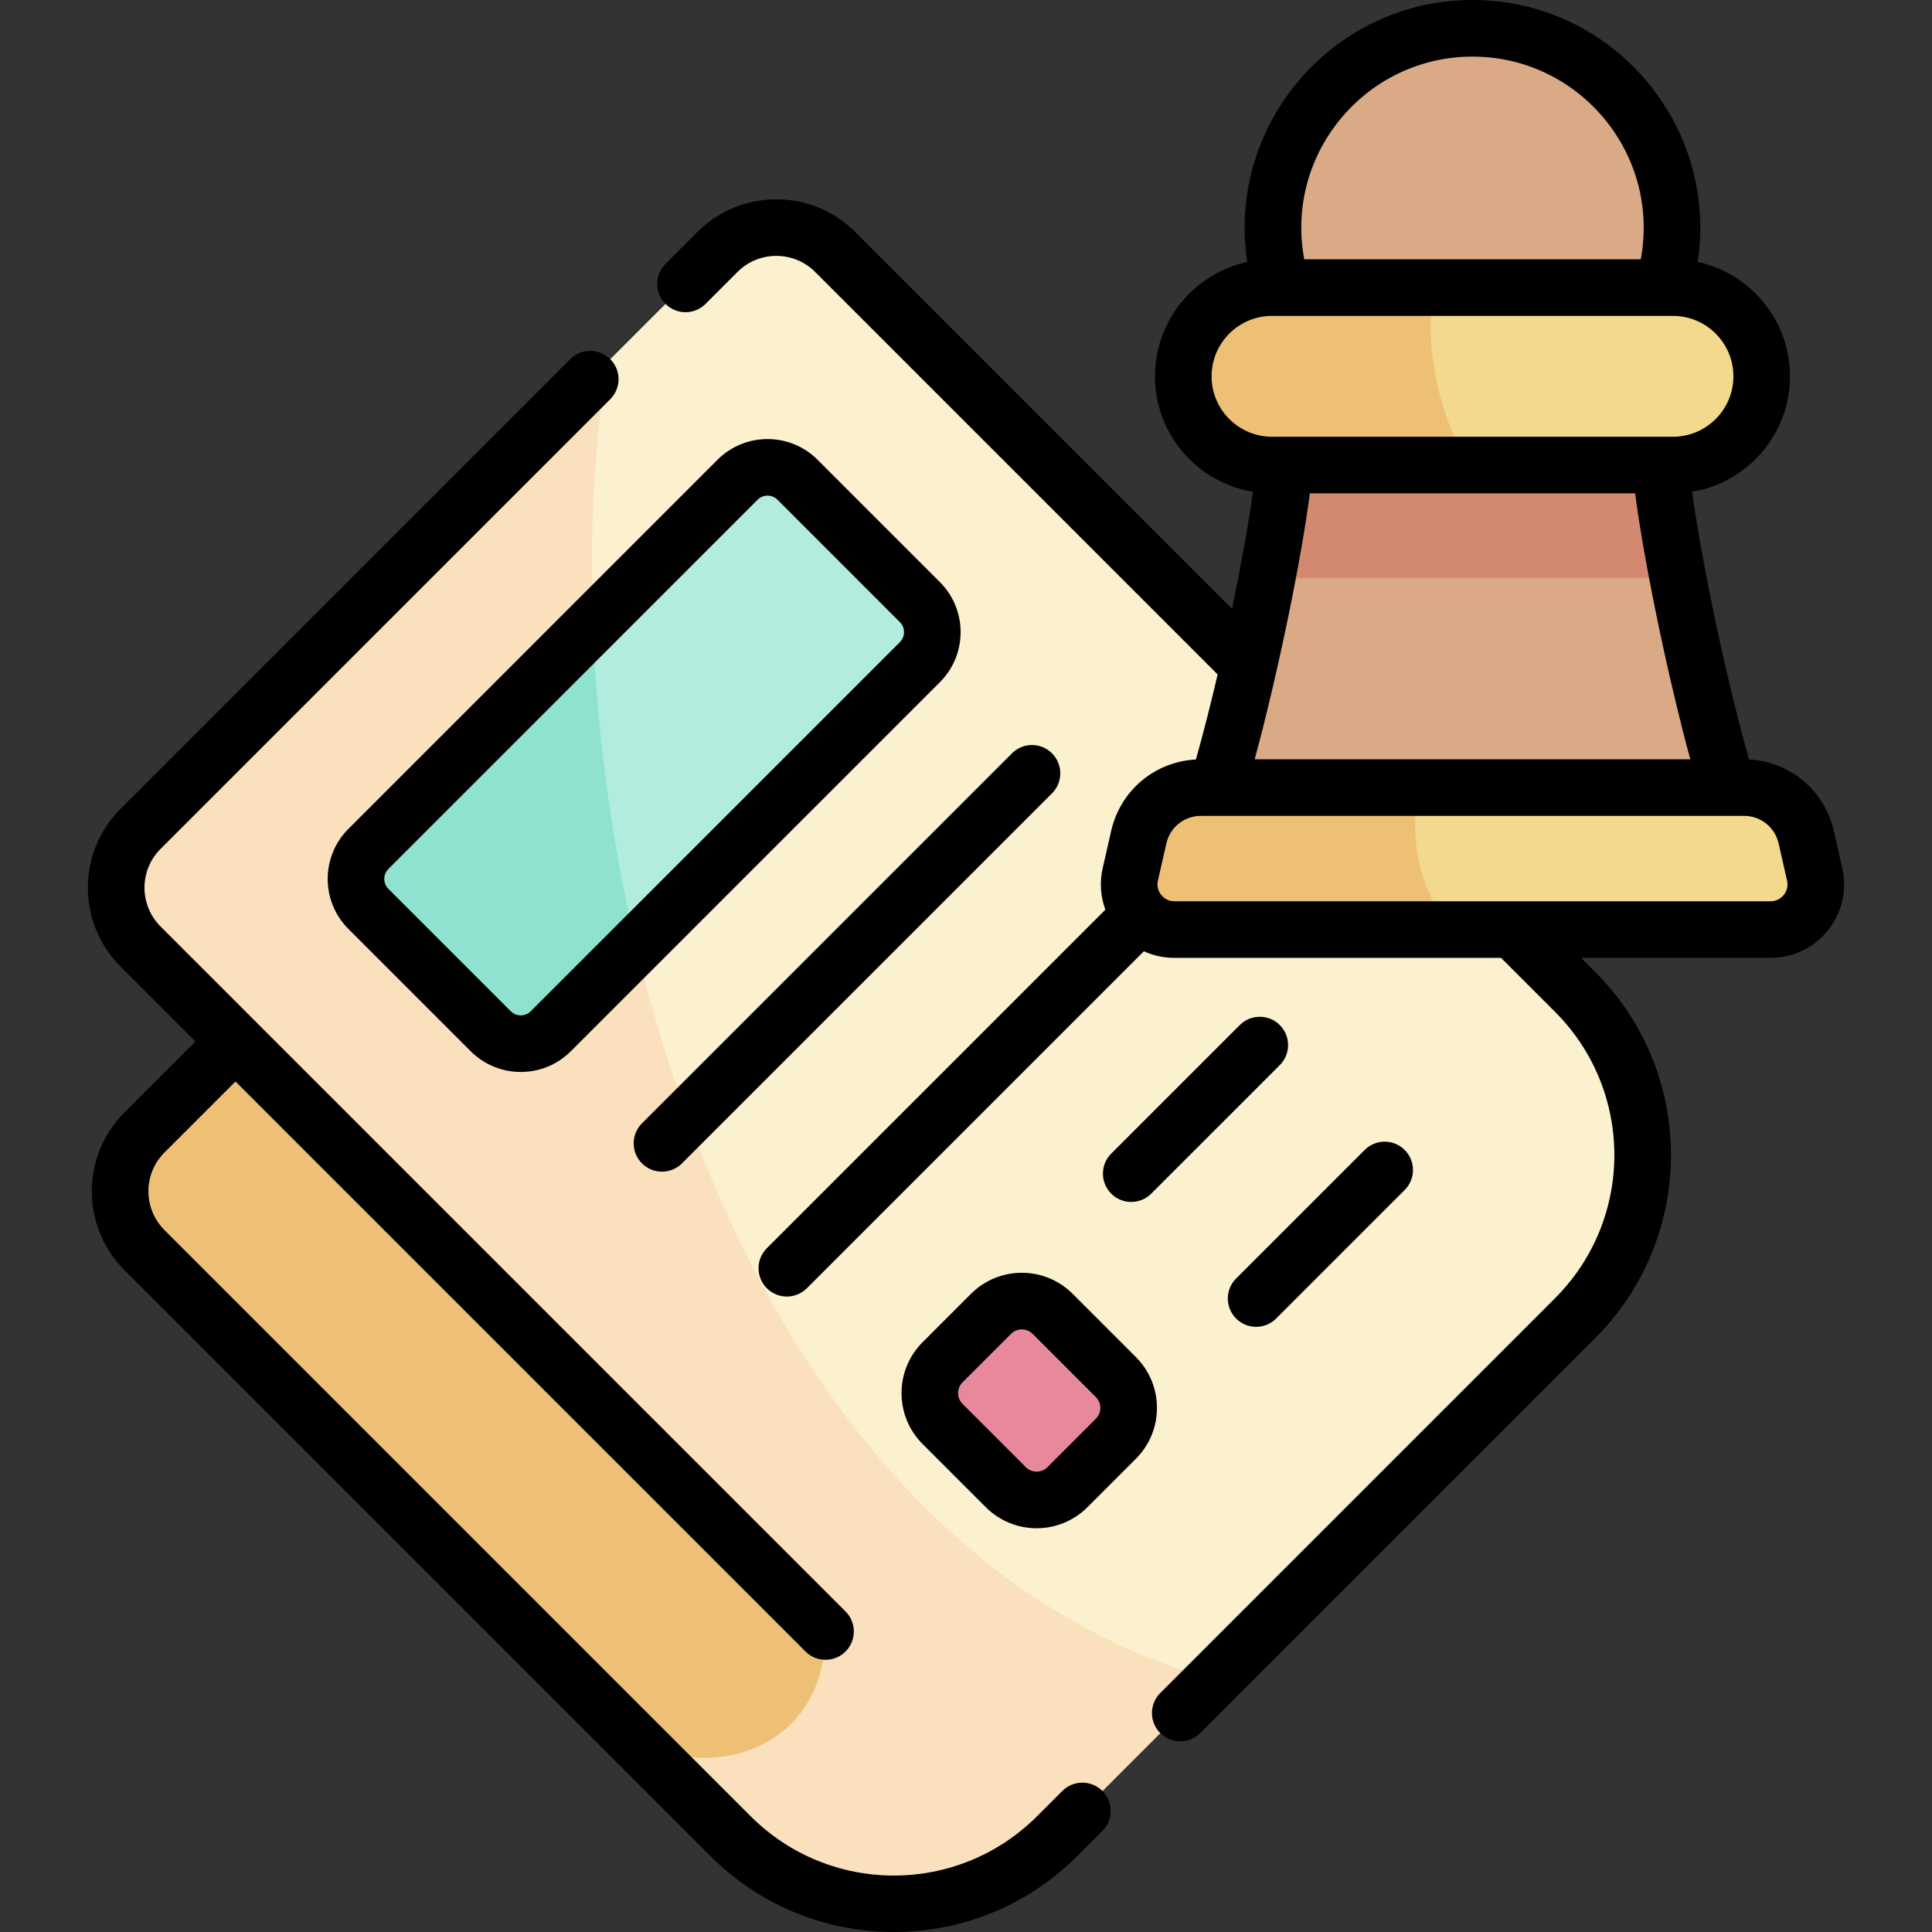 <svg id="Capa_1" enable-background="new 0 0 511.968 511.968" height="512" viewBox="0 0 511.968 511.968" width="512" xmlns="http://www.w3.org/2000/svg"><rect x="0" y="0" width="511.968" height="511.968" fill="#333333" stroke="none"/><g><path d="m62.403 275.98-25.155-25.155c-8.609-8.609-8.609-22.567 0-31.176l152.89-152.89c8.609-8.609 22.567-8.609 31.176 0l196.05 196.051c23.897 23.897 23.897 62.641 0 86.537l-137.23 137.231c-23.897 23.896-62.641 23.896-86.537 0l-155.309-155.309c-8.609-8.609-8.609-22.567 0-31.176z" fill="#fbf1cf"/><path d="m160.823 96.073-123.575 123.576c-8.609 8.609-8.609 22.567 0 31.176l25.155 25.155-24.114 24.114c-8.609 8.609-8.609 22.567 0 31.176l155.308 155.308c23.897 23.896 62.641 23.896 86.537 0l41.427-41.427c-131.667-37.022-179.739-226.053-160.738-349.078z" fill="#fae0bd"/><path d="m38.288 300.094c-8.609 8.609-8.609 22.567 0 31.176l125.653 125.653c16.644 16.644 54.819 10.689 54.819-24.585l-156.357-156.358z" fill="#eec076"/><path d="m243.771 159.562-32.428-32.428c-4.39-4.39-11.507-4.39-15.896 0l-97.824 97.824c-4.39 4.39-4.39 11.507 0 15.896l32.428 32.428c4.39 4.39 11.507 4.39 15.896 0l97.824-97.824c4.39-4.389 4.39-11.506 0-15.896z" fill="#b2ecde"/><path d="m157.103 165.477-59.48 59.48c-4.39 4.39-4.39 11.507 0 15.896l32.428 32.428c4.39 4.39 11.507 4.39 15.896 0l22.628-22.628c-6.707-28.346-10.482-57.316-11.472-85.176z" fill="#8ee2cf"/><path d="m282.874 394.087 12.824-12.823c4.516-4.516 4.516-11.837 0-16.352l-16.742-16.742c-4.516-4.516-11.837-4.516-16.352 0l-12.823 12.824c-4.516 4.515-4.516 11.837 0 16.352l16.742 16.742c4.514 4.514 11.836 4.514 16.351-.001z" fill="#e7889d"/><g><path d="m457.843 208.704c-8.638-28.824-16.825-71.432-17.787-85.47h-99.71c-.962 14.038-9.149 56.646-17.787 85.47z" fill="#daa985"/><path d="m469.195 246.332h-157.988c-7.691 0-13.39-7.144-11.681-14.643l2.246-9.857c1.75-7.68 8.58-13.128 16.456-13.128h143.944c7.877 0 14.706 5.448 16.456 13.128l2.246 9.857c1.711 7.5-3.988 14.643-11.679 14.643z" fill="#f2d98d"/><path d="m376.02 208.704h-57.792c-7.877 0-14.706 5.448-16.456 13.128l-2.246 9.858c-1.709 7.499 3.99 14.643 11.681 14.643h74.302c-8.122-7.481-12.649-22.226-9.489-37.629z" fill="#eec076"/><ellipse cx="390.201" cy="60.363" fill="#daa985" rx="52.863" ry="52.863" transform="matrix(.383 -.924 .924 .383 185.11 397.762)"/><path d="m444.655 153.234c-2.485-12.977-4.191-24.055-4.599-30h-99.71c-.407 5.945-2.114 17.023-4.599 30z" fill="#d2896f"/><path d="m443.331 76.211h-106.26c-12.985 0-23.511 10.526-23.511 23.511 0 12.985 10.526 23.511 23.511 23.511h106.26c12.985 0 23.511-10.526 23.511-23.511.001-12.984-10.526-23.511-23.511-23.511z" fill="#f2d98d"/><path d="m380.259 76.211h-43.188c-12.985 0-23.511 10.526-23.511 23.512 0 12.985 10.526 23.511 23.511 23.511h53.13c-8.945-9.924-13.396-35.201-9.942-47.023z" fill="#eec076"/></g><path d="m281.516 474.588-6.686 6.686c-20.982 20.983-54.945 20.987-75.931 0l-155.307-155.307c-5.681-5.683-5.687-14.885 0-20.569l18.811-18.811 151.054 151.054c2.93 2.929 7.678 2.928 10.606 0 2.929-2.93 2.929-7.678 0-10.607-12.726-12.727-174.575-174.577-181.512-181.514-5.684-5.681-5.685-14.884 0-20.568l119.168-119.167c2.929-2.93 2.929-7.678 0-10.608-2.929-2.928-7.678-2.928-10.606 0l-119.169 119.169c-11.545 11.546-11.547 30.235 0 41.782l19.851 19.852-18.81 18.81c-11.545 11.545-11.548 30.234 0 41.783l155.308 155.308c26.784 26.783 70.361 26.782 97.144 0l6.686-6.686c2.929-2.93 2.929-7.678 0-10.607-2.929-2.928-7.678-2.928-10.607 0zm-64.87-352.758c-7.306-7.306-19.196-7.308-26.503 0l-97.823 97.824c-7.307 7.308-7.307 19.196 0 26.504l32.428 32.428c7.305 7.305 19.196 7.307 26.503 0l97.824-97.823c7.307-7.308 7.307-19.196 0-26.504zm21.822 48.325-97.824 97.823c-1.459 1.459-3.831 1.459-5.29 0l-32.428-32.428c-1.459-1.458-1.459-3.831 0-5.289l97.824-97.824c1.457-1.457 3.831-1.46 5.29 0l32.428 32.429c1.459 1.458 1.459 3.831 0 5.289zm-68.354 138.131c2.93 2.929 7.678 2.928 10.607 0l98.054-98.054c2.929-2.93 2.929-7.678 0-10.607-2.929-2.928-7.678-2.928-10.607 0l-98.054 98.054c-2.929 2.929-2.929 7.677 0 10.607zm158.419-36.649-34.067 34.066c-2.929 2.93-2.929 7.678 0 10.607 2.93 2.929 7.678 2.928 10.606 0l34.067-34.066c2.929-2.93 2.929-7.678 0-10.607-2.928-2.928-7.677-2.928-10.606 0zm-.973 77.768c2.93 2.929 7.678 2.928 10.607 0l34.067-34.067c2.929-2.93 2.929-7.678 0-10.607-2.929-2.928-7.678-2.928-10.606 0l-34.067 34.067c-2.93 2.93-2.93 7.678-.001 10.607zm160.628-119.382-2.246-9.858c-2.446-10.731-11.578-18.331-22.451-18.905-6.789-24.049-12.855-54.589-15.105-70.944 14.703-2.421 25.957-15.215 25.957-30.593 0-14.851-10.496-27.292-24.458-30.309 5.51-36.54-22.842-69.414-59.684-69.414-36.801 0-65.2 32.831-59.684 69.414-13.962 3.017-24.458 15.457-24.458 30.309 0 15.378 11.254 28.172 25.957 30.593-1.079 7.84-3.032 18.931-5.524 31.015l-99.876-99.875c-11.52-11.518-30.263-11.518-41.782.001l-8.474 8.474c-2.929 2.929-2.928 7.678.001 10.606s7.678 2.929 10.606-.001l8.473-8.473c5.672-5.672 14.899-5.67 20.569 0l106.661 106.661c-1.804 7.725-3.75 15.415-5.76 22.537-10.874.574-20.005 8.173-22.451 18.906l-2.246 9.857c-.852 3.737-.582 7.553.703 11.041l-89.709 89.708c-2.929 2.93-2.929 7.678 0 10.607 2.93 2.929 7.678 2.928 10.606 0l89.303-89.303c2.501 1.141 5.247 1.755 8.089 1.755h86.572l14.281 14.281c20.983 20.982 20.986 54.945 0 75.93l-104.599 104.6c-2.929 2.93-2.929 7.678 0 10.607 2.93 2.929 7.678 2.928 10.606 0l104.599-104.6c26.845-26.846 26.848-70.295 0-97.145l-3.674-3.674h50.201c12.523.001 21.773-11.626 18.997-23.808zm-97.987-215.023c28.223 0 49.808 25.681 44.591 53.711h-89.182c-5.225-28.073 16.417-53.711 44.591-53.711zm-69.142 84.723c0-8.829 7.183-16.012 16.011-16.012.975 0 112.851.002 106.261 0 8.829 0 16.011 7.183 16.011 16.012s-7.183 16.012-16.011 16.012h-106.26c-8.829-.001-16.012-7.183-16.012-16.012zm126.858 101.481h-115.432c6.444-23.797 12.461-53.724 14.616-70.47h86.199c2.155 16.744 8.172 46.672 14.617 70.47zm21.278 37.628h-157.988c-2.875 0-5.008-2.67-4.369-5.477l2.246-9.857c.979-4.295 4.739-7.295 9.144-7.295h143.944c4.405 0 8.165 3 9.144 7.294l2.246 9.857c.64 2.804-1.482 5.478-4.367 5.478zm-168.194 120.775-16.742-16.742c-7.449-7.449-19.508-7.451-26.959 0l-12.823 12.823c-7.433 7.433-7.433 19.527 0 26.96l16.742 16.742c7.449 7.449 19.508 7.451 26.959 0l12.823-12.823c7.45-7.45 7.451-19.509 0-26.96zm-10.607 16.353-12.823 12.823c-1.589 1.589-4.158 1.588-5.746 0l-16.742-16.742c-1.581-1.58-1.594-4.153 0-5.745l12.823-12.823c1.583-1.584 4.161-1.585 5.746 0l16.742 16.742c1.582 1.58 1.594 4.152 0 5.745z"/></g></svg>